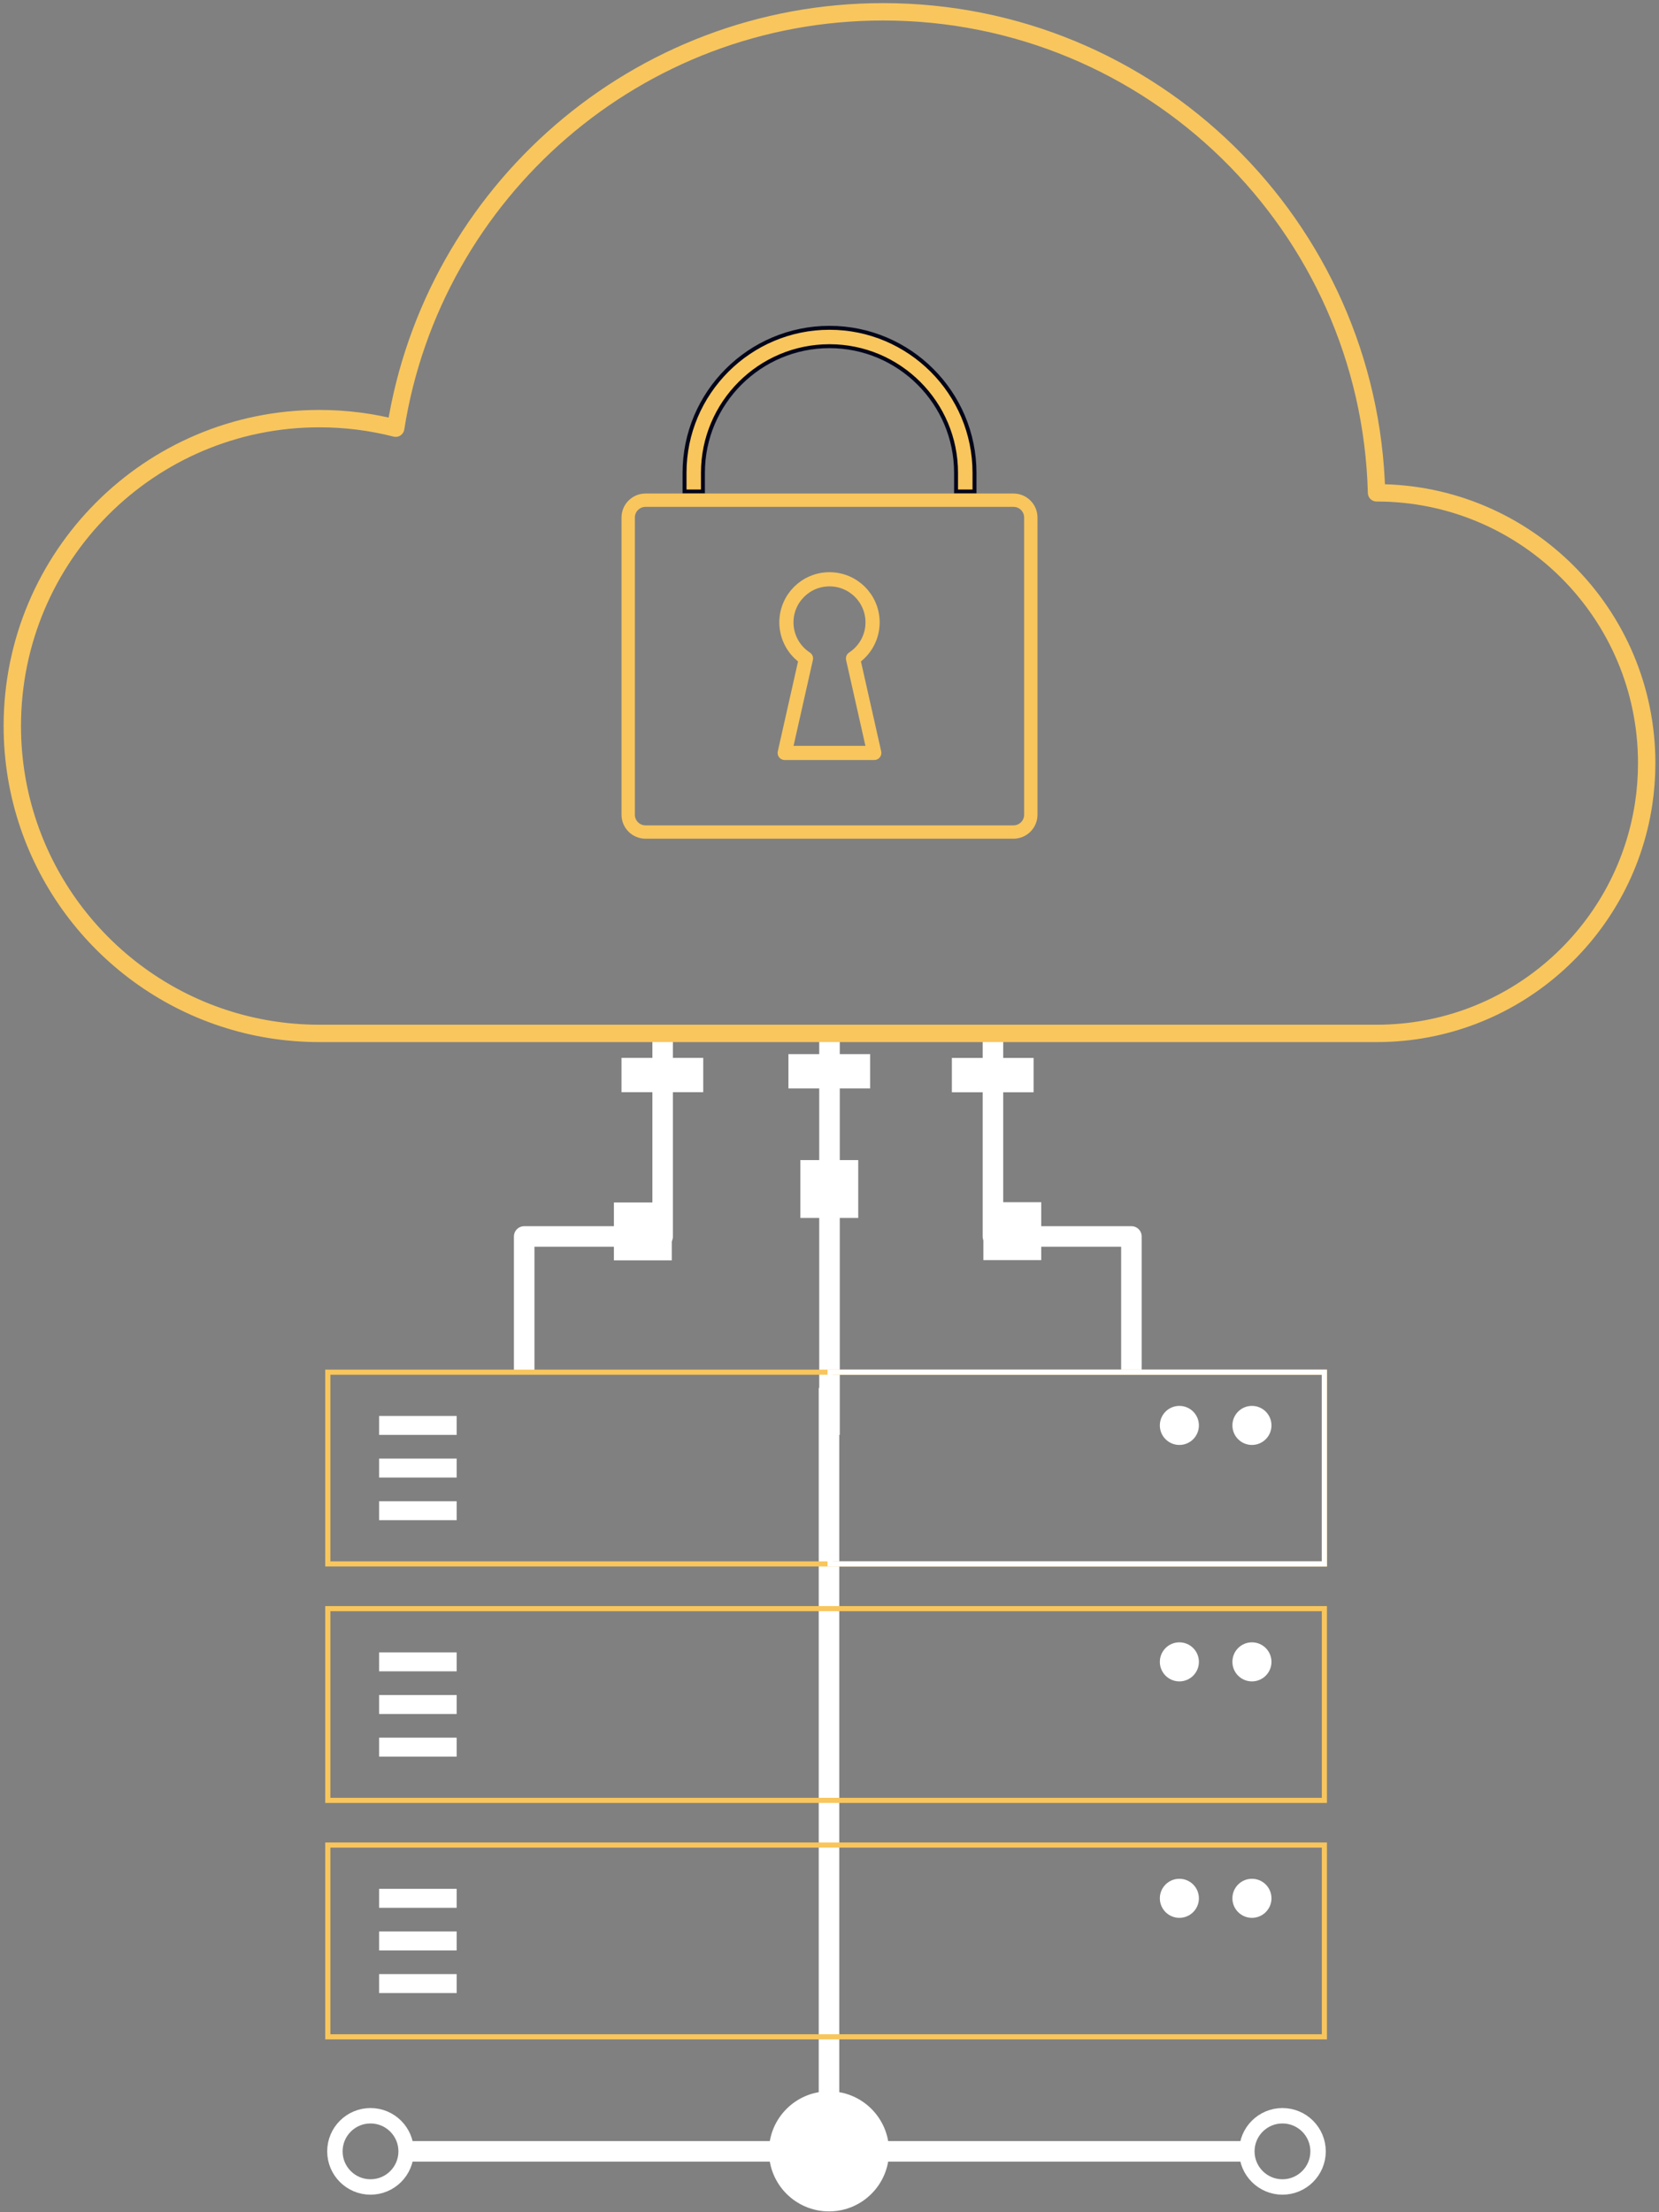 <svg width="420" height="560" viewBox="0 0 420 560" fill="none" xmlns="http://www.w3.org/2000/svg">
<rect x="0" y="0" width="420" height="560" fill="#808080" stroke="none"/>
<path d="M170.073 304.395V319.049H155.419V304.395H170.073Z" fill="white"/>
<path d="M217.274 293.661V308.315H202.619V293.661H217.274Z" fill="white"/>
<path d="M263.608 304.326V318.98H248.954V304.326H263.608Z" fill="white"/>
<path d="M178.03 267.784V276.473H157.342V267.784H178.03Z" fill="white"/>
<path d="M261.667 267.803V276.492H240.979V267.803H261.667Z" fill="white"/>
<path d="M220.291 266.843V275.532H199.603V266.843H220.291Z" fill="white"/>
<path d="M251.376 263.574V312.998H286.433V347.5" stroke="white" stroke-width="5.2" stroke-linejoin="round"/>
<path d="M210 261.593V363.229" stroke="white" stroke-width="5.2" stroke-miterlimit="10"/>
<path d="M167.761 263.574V312.998H132.705V347" stroke="white" stroke-width="5.2" stroke-linejoin="round"/>
<path d="M416.883 193.166C416.883 196.694 416.624 200.152 416.105 203.528C411.121 236.401 382.77 261.595 348.534 261.595H80.848C46.749 261.595 17.784 239.613 7.31 209.036C4.593 201.121 3.117 192.62 3.117 183.777C3.117 140.815 37.913 105.972 80.848 105.972C87.512 105.972 93.985 106.807 100.171 108.391C109.581 48.659 161.255 2.988 223.582 2.988C291.481 2.988 346.732 57.201 348.494 124.754H348.534C386.28 124.754 416.883 155.384 416.883 193.166Z" stroke="#F8C65D" stroke-width="4.4" stroke-linecap="round" stroke-linejoin="round"/>
<path d="M225.073 544.595C225.073 552.989 218.267 559.794 209.871 559.794C201.475 559.794 194.668 552.989 194.668 544.595C194.668 536.197 201.475 529.392 209.871 529.392C218.267 529.392 225.073 536.197 225.073 544.595Z" fill="white"/>
<path d="M102.816 544.595C102.816 549.572 98.778 553.61 93.799 553.61C88.822 553.61 84.786 549.572 84.786 544.595C84.786 539.614 88.822 535.58 93.799 535.58C98.778 535.58 102.816 539.614 102.816 544.595Z" stroke="white" stroke-width="3.9" stroke-miterlimit="10"/>
<path d="M333.689 544.595C333.689 549.572 329.649 553.61 324.672 553.61C319.695 553.61 315.659 549.572 315.659 544.595C315.659 539.614 319.695 535.58 324.672 535.58C329.649 535.58 333.689 539.614 333.689 544.595Z" stroke="white" stroke-width="3.9" stroke-miterlimit="10"/>
<path d="M209.871 542.584V351.345" stroke="white" stroke-width="5.2" stroke-miterlimit="10"/>
<path d="M104.083 544.595H315.659" stroke="white" stroke-width="5.2" stroke-miterlimit="10"/>
<path d="M335.285 515.598H82.991V467.06H335.285V515.598Z" stroke="#F8C65D" stroke-width="1.3"/>
<path d="M303.52 480.537C303.52 483.268 301.306 485.48 298.575 485.48C295.846 485.48 293.631 483.268 293.631 480.537C293.631 477.806 295.846 475.594 298.575 475.594C301.306 475.594 303.52 477.806 303.52 480.537Z" fill="white"/>
<path d="M321.891 480.537C321.891 483.268 319.677 485.48 316.946 485.48C314.216 485.48 312.002 483.268 312.002 480.537C312.002 477.806 314.216 475.594 316.946 475.594C319.677 475.594 321.891 477.806 321.891 480.537Z" fill="white"/>
<path d="M115.611 493.731H95.982V488.931H115.611V493.731Z" fill="white"/>
<path d="M115.611 504.523H95.982V499.724H115.611V504.523Z" fill="white"/>
<path d="M115.611 482.938H95.982V478.139H115.611V482.938Z" fill="white"/>
<path d="M335.285 455.747H82.991V407.206H335.285V455.747Z" stroke="#F8C65D" stroke-width="1.3"/>
<path d="M303.52 420.684C303.52 423.415 301.306 425.627 298.575 425.627C295.846 425.627 293.631 423.415 293.631 420.684C293.631 417.953 295.846 415.738 298.575 415.738C301.306 415.738 303.52 417.953 303.52 420.684Z" fill="white"/>
<path d="M321.891 420.684C321.891 423.415 319.677 425.627 316.946 425.627C314.216 425.627 312.002 423.415 312.002 420.684C312.002 417.953 314.216 415.738 316.946 415.738C319.677 415.738 321.891 417.953 321.891 420.684Z" fill="white"/>
<path d="M115.611 433.878H95.982V429.078H115.611V433.878Z" fill="white"/>
<path d="M115.611 444.67H95.982V439.871H115.611V444.67Z" fill="white"/>
<path d="M115.611 423.082H95.982V418.282H115.611V423.082Z" fill="white"/>
<path d="M335.285 395.891H82.991V347.353H335.285V395.891Z" stroke="#F8C65D" stroke-width="1.3"/>
<path d="M210.15 347.353H335.285V395.891H210.15V347.353Z" stroke="white" stroke-width="1.3"/>
<path d="M303.52 360.828C303.52 363.558 301.306 365.774 298.575 365.774C295.846 365.774 293.631 363.558 293.631 360.828C293.631 358.097 295.846 355.885 298.575 355.885C301.306 355.885 303.52 358.097 303.52 360.828Z" fill="white"/>
<path d="M321.891 360.828C321.891 363.558 319.677 365.774 316.946 365.774C314.216 365.774 312.002 363.558 312.002 360.828C312.002 358.097 314.216 355.885 316.946 355.885C319.677 355.885 321.891 358.097 321.891 360.828Z" fill="white"/>
<path d="M115.611 374.022H95.982V369.222H115.611V374.022Z" fill="white"/>
<path d="M115.611 384.817H95.982V380.018H115.611V384.817Z" fill="white"/>
<path d="M115.611 363.231H95.982V358.431H115.611V363.231Z" fill="white"/>
<path d="M242.038 124.419V119.68C242.038 102.01 227.668 87.635 210.002 87.635C192.332 87.635 177.957 102.01 177.957 119.68V124.419H173.302V119.68C173.302 99.443 189.768 82.98 210.002 82.98C230.239 82.98 246.707 99.444 246.707 119.68V124.419H242.038Z" fill="#F8C65D" stroke="#03061A"/>
<path d="M256.574 210.621H163.423C160.999 210.621 159.034 208.658 159.034 206.236V131.01C159.034 128.585 160.999 126.618 163.423 126.618H256.574C259.001 126.618 260.966 128.585 260.966 131.01V206.236C260.966 208.658 259.001 210.621 256.574 210.621Z" stroke="#F8C65D" stroke-width="3.38" stroke-miterlimit="10"/>
<path d="M221.337 190.598L215.95 166.683C218.929 164.737 220.904 161.375 220.904 157.549C220.904 151.523 216.022 146.641 209.997 146.641C203.973 146.641 199.089 151.523 199.089 157.549C199.089 161.375 201.064 164.737 204.045 166.683L198.658 190.598H221.337Z" stroke="#F8C65D" stroke-width="3.588" stroke-linejoin="round"/>
</svg>
